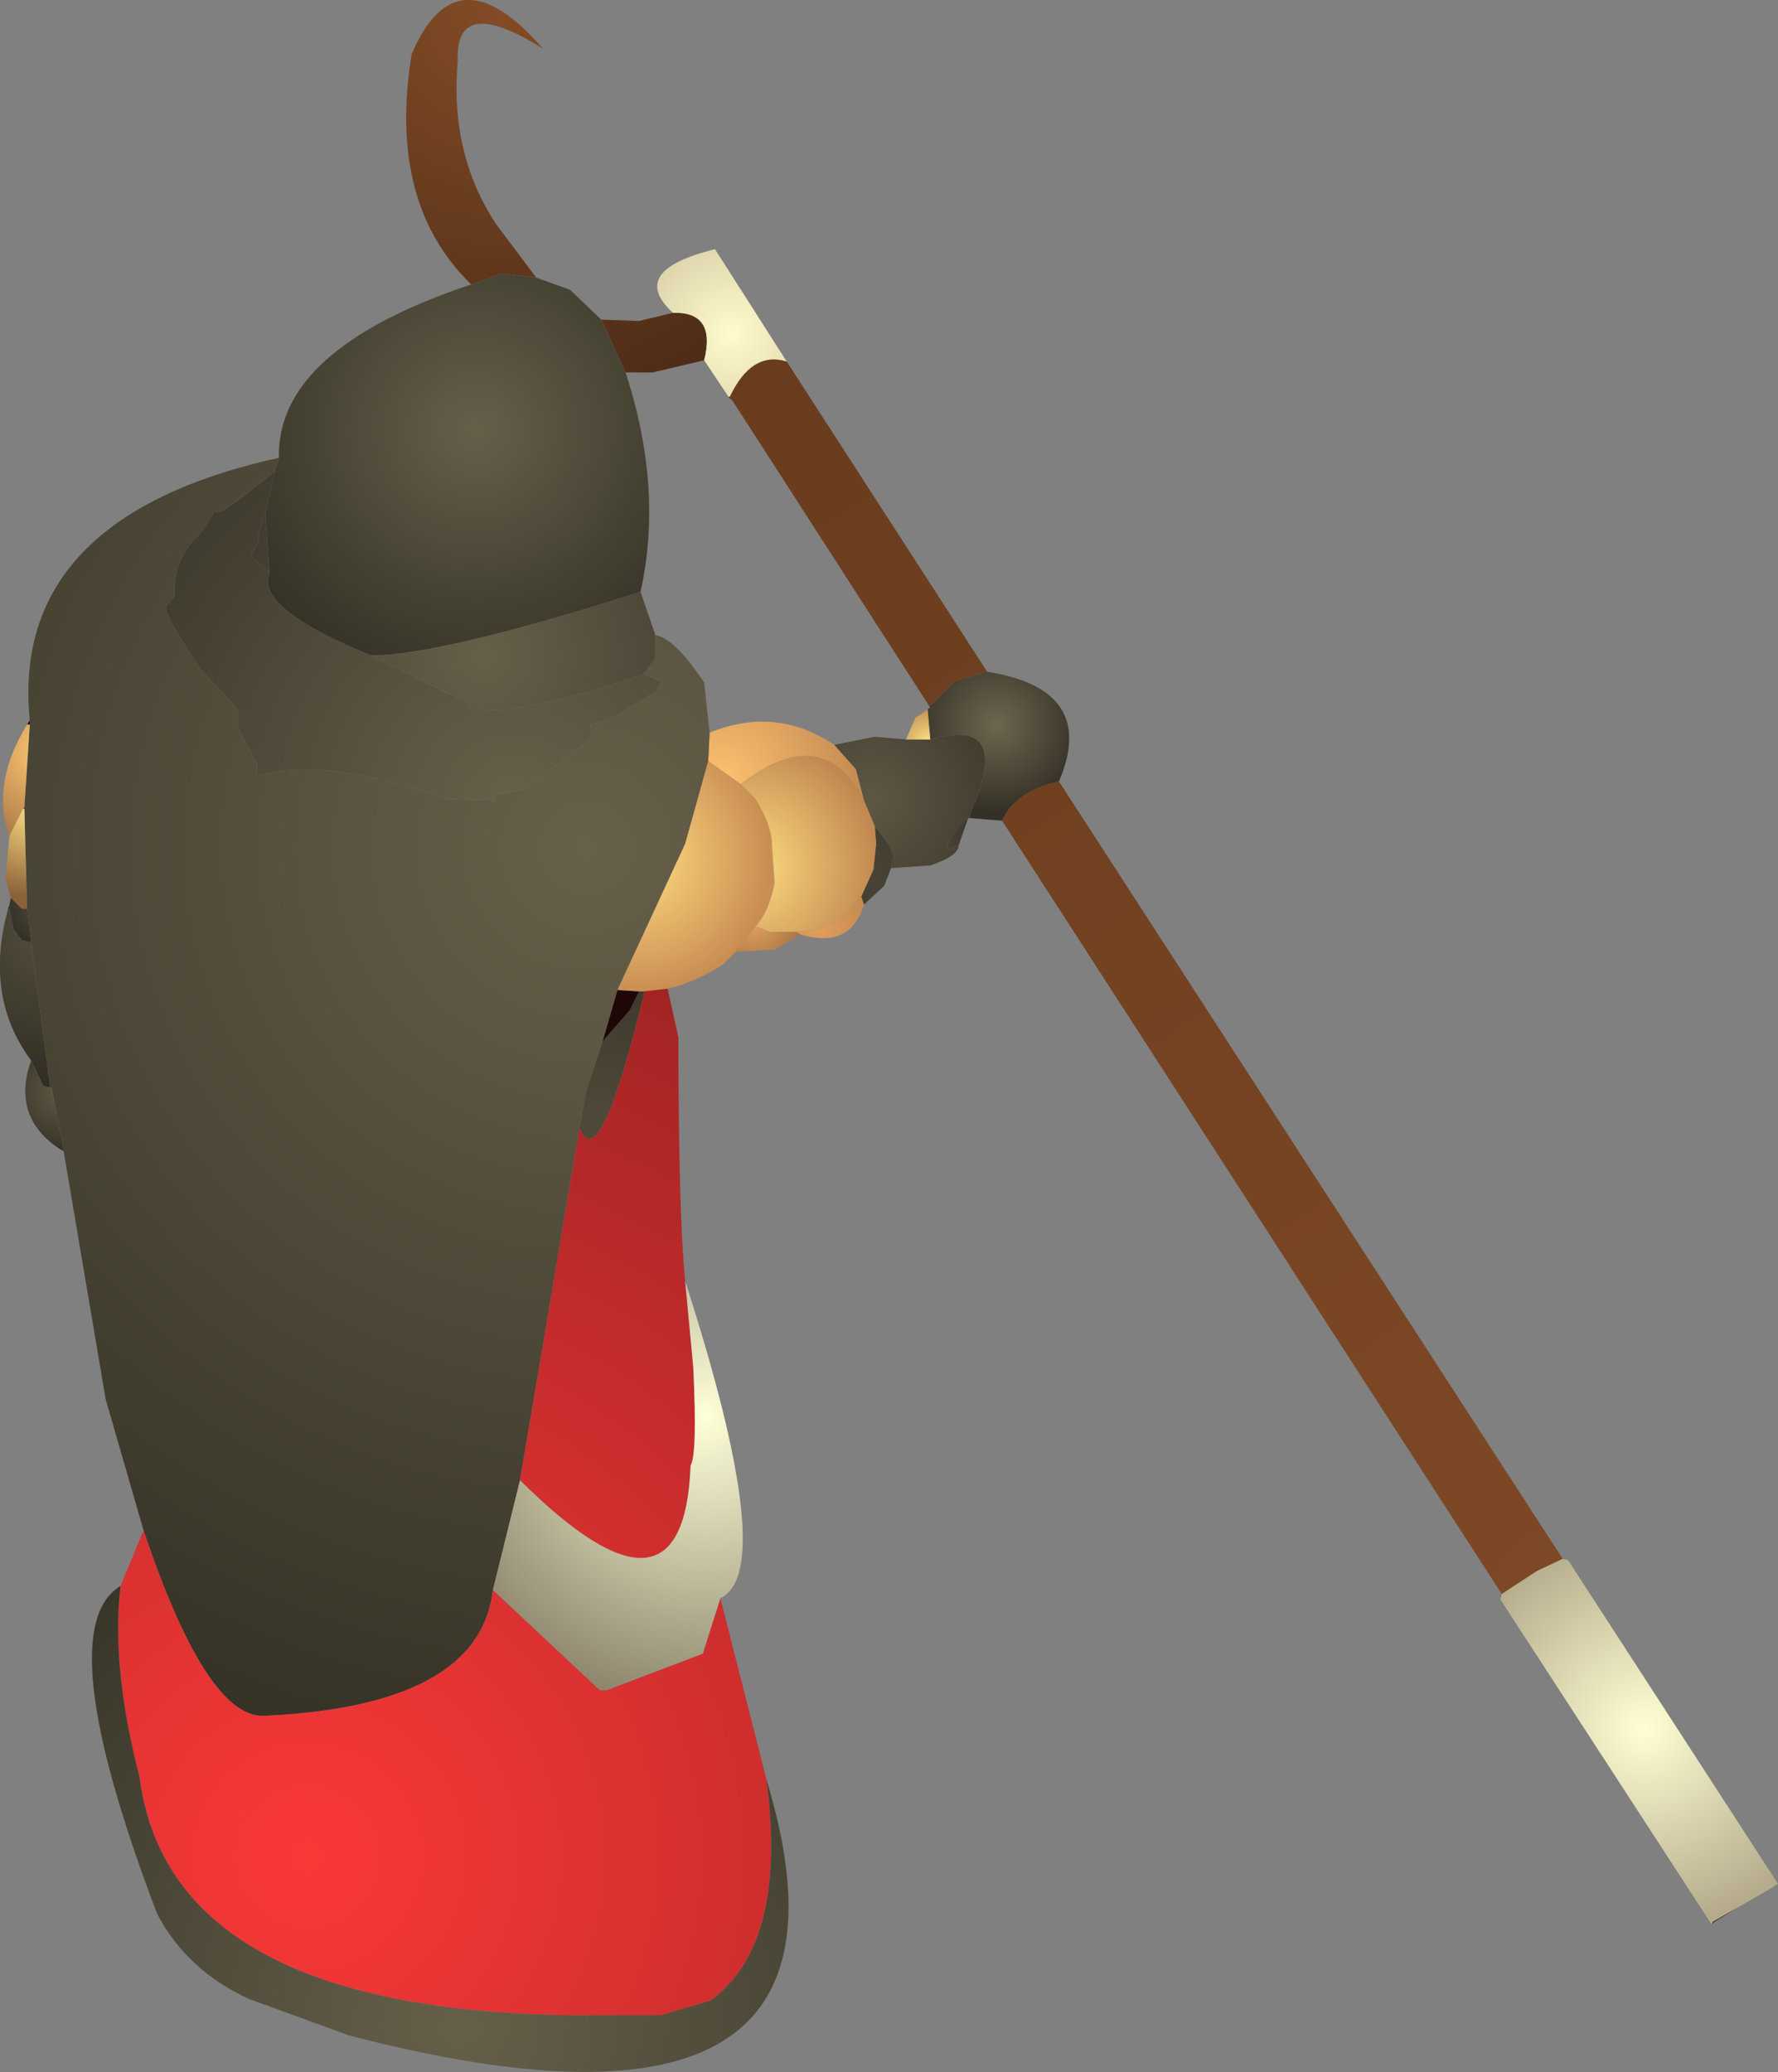 <?xml version="1.0" encoding="UTF-8" standalone="no"?>
<svg xmlns:ffdec="https://www.free-decompiler.com/flash" xmlns:xlink="http://www.w3.org/1999/xlink" ffdec:objectType="shape" height="76.5px" width="65.65px" xmlns="http://www.w3.org/2000/svg">
  <rect width="100%" height="100%" fill="#808080" stroke="none"/>
  <g transform="matrix(1.0, 0.0, 0.0, 1.0, 15.25, 65.5)">
    <path d="M2.15 -55.0 Q-0.95 -58.0 -0.05 -63.5 1.6 -67.4 4.8 -63.7 1.55 -65.75 1.65 -63.25 1.35 -59.85 3.05 -57.25 L4.55 -55.25 3.3 -55.4 2.15 -55.0 M6.95 -53.7 L8.35 -53.65 9.6 -53.95 Q11.2 -54.0 10.75 -52.2 L8.85 -51.75 7.85 -51.75 6.95 -53.7" fill="url(#gradient0)" fill-rule="evenodd" stroke="none"/>
    <path d="M4.55 -55.25 L5.8 -54.8 6.95 -53.7 7.85 -51.75 Q9.25 -47.45 8.4 -43.65 1.0 -41.3 -1.55 -41.3 -5.85 -43.05 -5.3 -44.35 L-5.45 -46.45 -5.45 -46.55 -5.1 -48.1 -4.95 -48.6 Q-5.05 -52.6 2.15 -55.0 L3.3 -55.4 4.55 -55.25" fill="url(#gradient1)" fill-rule="evenodd" stroke="none"/>
    <path d="M9.6 -53.95 Q7.9 -55.5 11.15 -56.3 L13.8 -52.15 Q12.5 -52.55 11.7 -50.85 L11.65 -50.85 10.75 -52.2 Q11.2 -54.0 9.6 -53.95" fill="url(#gradient2)" fill-rule="evenodd" stroke="none"/>
    <path d="M11.8 -50.7 L11.65 -50.85 11.7 -50.85 11.8 -50.7" fill="url(#gradient3)" fill-rule="evenodd" stroke="none"/>
    <path d="M13.8 -52.15 L21.2 -40.7 20.0 -40.35 19.1 -39.45 19.05 -39.45 11.8 -50.7 11.7 -50.85 Q12.5 -52.55 13.8 -52.15 M23.85 -36.65 L42.45 -7.95 41.5 -7.5 40.2 -6.65 21.75 -35.2 Q22.25 -36.3 23.85 -36.65" fill="url(#gradient4)" fill-rule="evenodd" stroke="none"/>
    <path d="M20.55 -35.3 L20.5 -35.3 20.55 -35.4 20.55 -35.3" fill="url(#gradient5)" fill-rule="evenodd" stroke="none"/>
    <path d="M20.15 -34.3 Q20.15 -33.9 19.1 -33.55 L17.65 -33.45 17.75 -33.9 17.55 -34.35 17.05 -35.0 16.65 -35.95 16.35 -37.1 15.55 -38.0 17.05 -38.3 18.2 -38.2 19.1 -38.2 Q22.2 -39.1 20.55 -35.4 L20.5 -35.3 20.15 -35.0 19.75 -34.35 19.7 -34.1 20.15 -34.3" fill="url(#gradient6)" fill-rule="evenodd" stroke="none"/>
    <path d="M21.2 -40.7 Q25.3 -40.05 23.85 -36.65 22.25 -36.3 21.75 -35.2 L20.55 -35.3 20.55 -35.4 Q22.2 -39.1 19.1 -38.2 L19.0 -39.3 19.1 -39.4 19.1 -39.45 20.0 -40.35 21.2 -40.7" fill="url(#gradient7)" fill-rule="evenodd" stroke="none"/>
    <path d="M10.95 -38.45 Q13.4 -39.45 15.55 -38.0 L16.35 -37.1 16.65 -35.95 Q15.15 -38.9 12.1 -36.55 L10.9 -37.4 10.95 -38.45" fill="url(#gradient8)" fill-rule="evenodd" stroke="none"/>
    <path d="M-9.95 -9.0 L-11.35 -13.85 -12.9 -23.0 -12.9 -23.05 -13.35 -25.35 -13.4 -25.35 -14.1 -30.7 -14.25 -31.95 -14.35 -35.65 -14.35 -35.7 -14.15 -38.75 -14.15 -38.9 Q-14.9 -46.4 -4.95 -48.6 L-5.1 -48.1 Q-7.35 -46.25 -7.3 -46.65 L-7.85 -45.8 Q-8.85 -44.95 -8.8 -43.5 L-9.1 -43.15 Q-9.3 -42.95 -7.85 -40.8 L-6.45 -39.3 -6.45 -38.6 -5.75 -37.3 -5.75 -36.85 Q-3.4 -37.6 1.3 -36.0 L3.0 -35.95 3.05 -36.15 4.1 -36.35 6.6 -38.25 6.55 -38.75 7.4 -39.0 9.0 -40.0 9.15 -40.35 8.5 -40.6 8.95 -41.2 8.95 -42.05 Q9.65 -41.95 10.75 -40.3 L10.95 -38.45 10.9 -37.4 10.05 -34.35 7.55 -28.95 7.0 -27.05 6.4 -25.25 6.15 -23.85 3.95 -10.85 2.95 -6.8 Q2.45 -2.5 -5.55 -2.15 -7.65 -2.15 -9.95 -9.0" fill="url(#gradient9)" fill-rule="evenodd" stroke="none"/>
    <path d="M18.2 -38.2 L18.55 -39.0 19.0 -39.3 19.1 -38.2 18.2 -38.2" fill="url(#gradient10)" fill-rule="evenodd" stroke="none"/>
    <path d="M19.1 -39.4 L19.05 -39.45 19.1 -39.45 19.1 -39.4" fill="url(#gradient11)" fill-rule="evenodd" stroke="none"/>
    <path d="M8.5 -40.6 L9.15 -40.35 9.0 -40.0 7.4 -39.0 6.55 -38.75 6.6 -38.25 4.1 -36.35 3.05 -36.15 3.0 -35.95 1.3 -36.0 Q-3.4 -37.6 -5.75 -36.85 L-5.75 -37.3 -6.45 -38.6 -6.45 -39.3 -7.85 -40.8 Q-9.3 -42.95 -9.1 -43.15 L-8.8 -43.5 Q-8.85 -44.95 -7.85 -45.8 L-7.3 -46.65 Q-7.35 -46.25 -5.1 -48.1 L-5.45 -46.55 -5.5 -46.45 -5.7 -45.8 -5.7 -45.5 -6.0 -45.0 -5.3 -44.35 Q-5.85 -43.05 -1.55 -41.3 L2.2 -39.45 Q3.05 -38.8 8.5 -40.6" fill="url(#gradient12)" fill-rule="evenodd" stroke="none"/>
    <path d="M8.4 -43.65 L8.95 -42.05 8.95 -41.2 8.5 -40.6 Q3.05 -38.8 2.2 -39.45 L-1.55 -41.3 Q1.0 -41.3 8.4 -43.65 M-5.3 -44.35 L-6.0 -45.0 -5.7 -45.5 -5.7 -45.8 -5.5 -46.45 -5.45 -46.45 -5.3 -44.35" fill="url(#gradient13)" fill-rule="evenodd" stroke="none"/>
    <path d="M7.0 -27.05 L8.0 -28.2 8.35 -28.9 8.55 -28.9 Q6.9 -22.0 6.15 -23.85 L6.4 -25.25 7.0 -27.05" fill="url(#gradient14)" fill-rule="evenodd" stroke="none"/>
    <path d="M8.35 -28.9 L8.0 -28.2 7.0 -27.05 7.55 -28.95 8.35 -28.9" fill="url(#gradient15)" fill-rule="evenodd" stroke="none"/>
    <path d="M11.9 -30.35 L11.45 -29.9 Q10.35 -29.2 9.4 -29.0 L8.55 -28.9 8.35 -28.9 7.55 -28.95 10.05 -34.35 10.9 -37.4 12.1 -36.55 12.65 -36.0 Q13.25 -35.0 13.25 -34.35 L13.35 -32.9 Q13.15 -31.85 12.65 -31.3 L11.9 -30.35" fill="url(#gradient16)" fill-rule="evenodd" stroke="none"/>
    <path d="M9.4 -29.0 L9.8 -27.2 Q9.8 -20.7 10.05 -18.2 L10.35 -15.0 Q10.5 -11.8 10.25 -11.4 10.0 -4.85 3.95 -10.85 L6.15 -23.85 Q6.9 -22.0 8.55 -28.9 L9.4 -29.0 M11.35 -6.5 L13.05 0.2 Q13.85 6.25 11.0 8.35 L9.15 8.9 5.7 8.9 Q-9.0 8.65 -10.1 0.1 -11.15 -3.95 -10.8 -6.95 L-9.95 -9.0 Q-7.65 -2.15 -5.55 -2.15 2.45 -2.5 2.95 -6.8 L6.9 -3.1 7.15 -3.1 10.7 -4.45 11.35 -6.5" fill="url(#gradient17)" fill-rule="evenodd" stroke="none"/>
    <path d="M20.5 -35.3 L20.15 -34.3 19.7 -34.1 19.75 -34.35 20.15 -35.0 20.5 -35.3" fill="url(#gradient18)" fill-rule="evenodd" stroke="none"/>
    <path d="M17.65 -33.45 L17.4 -32.8 16.65 -32.1 16.55 -32.4 17.0 -33.4 17.1 -34.35 17.05 -35.0 17.55 -34.35 17.75 -33.9 17.65 -33.45" fill="url(#gradient19)" fill-rule="evenodd" stroke="none"/>
    <path d="M12.1 -36.55 Q15.15 -38.9 16.65 -35.95 L17.05 -35.0 17.1 -34.35 17.0 -33.4 16.55 -32.4 15.8 -31.6 Q15.35 -31.15 14.15 -31.1 L13.15 -31.1 12.65 -31.3 Q13.15 -31.85 13.35 -32.9 L13.25 -34.35 Q13.25 -35.0 12.65 -36.0 L12.1 -36.55" fill="url(#gradient20)" fill-rule="evenodd" stroke="none"/>
    <path d="M16.65 -32.1 Q16.15 -30.45 14.3 -31.0 L14.15 -31.1 Q15.35 -31.15 15.8 -31.6 L16.55 -32.4 16.65 -32.1" fill="url(#gradient21)" fill-rule="evenodd" stroke="none"/>
    <path d="M14.3 -31.0 L13.4 -30.45 11.9 -30.35 12.65 -31.3 13.15 -31.1 14.15 -31.1 14.3 -31.0" fill="url(#gradient22)" fill-rule="evenodd" stroke="none"/>
    <path d="M10.05 -18.2 Q13.5 -7.5 11.35 -6.5 L10.7 -4.45 7.15 -3.1 6.9 -3.1 2.95 -6.8 3.95 -10.85 Q10.0 -4.85 10.25 -11.4 10.5 -11.8 10.35 -15.0 L10.05 -18.2" fill="url(#gradient23)" fill-rule="evenodd" stroke="none"/>
    <path d="M42.45 -7.95 L42.65 -7.9 50.4 4.05 50.3 4.1 50.25 4.15 48.95 4.9 48.0 5.45 47.95 5.55 40.15 -6.45 40.2 -6.65 41.5 -7.5 42.45 -7.95" fill="url(#gradient24)" fill-rule="evenodd" stroke="none"/>
    <path d="M48.05 5.45 L47.95 5.55 48.0 5.45 48.05 5.45" fill="url(#gradient25)" fill-rule="evenodd" stroke="none"/>
    <path d="M48.95 4.9 L48.05 5.45 48.0 5.45 48.95 4.9" fill="url(#gradient26)" fill-rule="evenodd" stroke="none"/>
    <path d="M13.05 0.2 Q17.5 14.8 -2.35 9.65 L-6.05 8.3 Q-8.35 7.25 -9.45 5.15 -13.45 -5.35 -10.8 -6.95 -11.15 -3.95 -10.1 0.1 -9.0 8.65 5.7 8.9 L9.15 8.9 11.0 8.35 Q13.85 6.25 13.05 0.2" fill="url(#gradient27)" fill-rule="evenodd" stroke="none"/>
    <path d="M-5.5 -46.45 L-5.45 -46.55 -5.45 -46.45 -5.5 -46.45" fill="url(#gradient28)" fill-rule="evenodd" stroke="none"/>
    <path d="M-14.25 -38.75 L-14.15 -38.9 -14.15 -38.75 -14.25 -38.75 M-14.35 -35.7 L-14.35 -35.65 -14.4 -35.65 -14.35 -35.7" fill="url(#gradient29)" fill-rule="evenodd" stroke="none"/>
    <path d="M-14.9 -34.65 Q-15.6 -36.55 -14.25 -38.75 L-14.15 -38.75 -14.35 -35.7 -14.4 -35.65 -14.9 -34.65" fill="url(#gradient30)" fill-rule="evenodd" stroke="none"/>
    <path d="M-14.85 -32.35 L-15.05 -33.05 -14.9 -34.65 -14.4 -35.65 -14.35 -35.65 -14.25 -31.95 -14.45 -31.95 -14.85 -32.35" fill="url(#gradient31)" fill-rule="evenodd" stroke="none"/>
    <path d="M-14.1 -26.35 Q-15.85 -28.7 -14.95 -31.95 L-14.9 -31.95 -14.75 -31.2 -14.45 -30.8 -14.1 -30.7 -13.4 -25.35 -13.65 -25.4 -14.1 -26.35" fill="url(#gradient32)" fill-rule="evenodd" stroke="none"/>
    <path d="M-14.95 -31.95 L-14.9 -32.1 -14.9 -31.95 -14.95 -31.95" fill="url(#gradient33)" fill-rule="evenodd" stroke="none"/>
    <path d="M-14.9 -32.1 L-14.85 -32.35 -14.45 -31.95 -14.25 -31.95 -14.1 -30.7 -14.45 -30.8 -14.75 -31.2 -14.9 -31.95 -14.9 -32.1" fill="url(#gradient34)" fill-rule="evenodd" stroke="none"/>
    <path d="M-12.9 -23.0 L-13.0 -23.05 -12.9 -23.05 -12.9 -23.0 M-13.4 -25.35 L-13.35 -25.35 -13.4 -25.35" fill="url(#gradient35)" fill-rule="evenodd" stroke="none"/>
    <path d="M-13.0 -23.05 Q-14.85 -24.25 -14.1 -26.35 L-13.65 -25.4 -13.4 -25.35 -13.35 -25.35 -12.9 -23.05 -13.0 -23.05" fill="url(#gradient36)" fill-rule="evenodd" stroke="none"/>
  </g>
  <defs>
    <radialGradient cx="0" cy="0" gradientTransform="matrix(0.018, 0.0, 0.0, 0.018, 3.2, -64.9)" gradientUnits="userSpaceOnUse" id="gradient0" r="819.2" spreadMethod="pad">
      <stop offset="0.0" stop-color="#834b26"/>
      <stop offset="1.0" stop-color="#4d2c16"/>
    </radialGradient>
    <radialGradient cx="0" cy="0" gradientTransform="matrix(0.012, 0.0, 0.0, 0.012, 2.3, -49.65)" gradientUnits="userSpaceOnUse" id="gradient1" r="819.2" spreadMethod="pad">
      <stop offset="0.0" stop-color="#665f4a"/>
      <stop offset="1.0" stop-color="#343226"/>
    </radialGradient>
    <radialGradient cx="0" cy="0" gradientTransform="matrix(0.004, 0.0, 0.0, 0.004, 11.75, -53.2)" gradientUnits="userSpaceOnUse" id="gradient2" r="819.2" spreadMethod="pad">
      <stop offset="0.0" stop-color="#fffbcc"/>
      <stop offset="1.0" stop-color="#dfd6ad"/>
    </radialGradient>
    <radialGradient cx="0" cy="0" gradientTransform="matrix(0.003, 0.0, 0.0, 0.003, 11.15, -51.9)" gradientUnits="userSpaceOnUse" id="gradient3" r="819.2" spreadMethod="pad">
      <stop offset="0.0" stop-color="#28261f"/>
      <stop offset="1.0" stop-color="#1f1e18"/>
    </radialGradient>
    <radialGradient cx="0" cy="0" gradientTransform="matrix(0.072, 0.0, 0.0, 0.072, 42.15, -6.75)" gradientUnits="userSpaceOnUse" id="gradient4" r="819.2" spreadMethod="pad">
      <stop offset="0.0" stop-color="#7e4825"/>
      <stop offset="1.0" stop-color="#673b1d"/>
    </radialGradient>
    <radialGradient cx="0" cy="0" gradientTransform="matrix(7.0E-4, 0.0, 0.0, 7.0E-4, 20.35, -35.4)" gradientUnits="userSpaceOnUse" id="gradient5" r="819.2" spreadMethod="pad">
      <stop offset="0.0" stop-color="#333025"/>
      <stop offset="1.0" stop-color="#27241c"/>
    </radialGradient>
    <radialGradient cx="0" cy="0" gradientTransform="matrix(0.006, 0.0, 0.0, 0.006, 16.9, -36.0)" gradientUnits="userSpaceOnUse" id="gradient6" r="819.2" spreadMethod="pad">
      <stop offset="0.0" stop-color="#5e5744"/>
      <stop offset="1.0" stop-color="#3f3b2e"/>
    </radialGradient>
    <radialGradient cx="0" cy="0" gradientTransform="matrix(0.004, 0.0, 0.0, 0.004, 21.55, -38.75)" gradientUnits="userSpaceOnUse" id="gradient7" r="819.2" spreadMethod="pad">
      <stop offset="0.0" stop-color="#6d664f"/>
      <stop offset="1.0" stop-color="#343025"/>
    </radialGradient>
    <radialGradient cx="0" cy="0" gradientTransform="matrix(0.007, 0.0, 0.0, 0.007, 11.4, -36.7)" gradientUnits="userSpaceOnUse" id="gradient8" r="819.2" spreadMethod="pad">
      <stop offset="0.0" stop-color="#ffc170"/>
      <stop offset="1.0" stop-color="#bd854e"/>
    </radialGradient>
    <radialGradient cx="0" cy="0" gradientTransform="matrix(0.042, 0.0, 0.0, 0.042, 6.4, -34.2)" gradientUnits="userSpaceOnUse" id="gradient9" r="819.2" spreadMethod="pad">
      <stop offset="0.0" stop-color="#67604a"/>
      <stop offset="1.0" stop-color="#353226"/>
    </radialGradient>
    <radialGradient cx="0" cy="0" gradientTransform="matrix(0.002, 0.0, 0.0, 0.002, 19.0, -38.1)" gradientUnits="userSpaceOnUse" id="gradient10" r="819.2" spreadMethod="pad">
      <stop offset="0.0" stop-color="#ffe082"/>
      <stop offset="1.0" stop-color="#ad7947"/>
    </radialGradient>
    <radialGradient cx="0" cy="0" gradientTransform="matrix(0.006, 0.0, 0.0, 0.006, 20.15, -40.5)" gradientUnits="userSpaceOnUse" id="gradient11" r="819.2" spreadMethod="pad">
      <stop offset="0.0" stop-color="#27241c"/>
      <stop offset="1.0" stop-color="#0c0c09"/>
    </radialGradient>
    <radialGradient cx="0" cy="0" gradientTransform="matrix(0.019, 0.0, 0.0, 0.019, 3.7, -35.85)" gradientUnits="userSpaceOnUse" id="gradient12" r="819.2" spreadMethod="pad">
      <stop offset="0.0" stop-color="#67604a"/>
      <stop offset="1.0" stop-color="#3f3b2e"/>
    </radialGradient>
    <radialGradient cx="0" cy="0" gradientTransform="matrix(0.012, 0.0, 0.0, 0.012, 2.65, -41.25)" gradientUnits="userSpaceOnUse" id="gradient13" r="819.2" spreadMethod="pad">
      <stop offset="0.0" stop-color="#66604a"/>
      <stop offset="1.0" stop-color="#403b2f"/>
    </radialGradient>
    <radialGradient cx="0" cy="0" gradientTransform="matrix(0.007, 0.0, 0.0, 0.007, 6.95, -24.05)" gradientUnits="userSpaceOnUse" id="gradient14" r="819.2" spreadMethod="pad">
      <stop offset="0.0" stop-color="#504a3a"/>
      <stop offset="1.0" stop-color="#3b372a"/>
    </radialGradient>
    <radialGradient cx="0" cy="0" gradientTransform="matrix(0.007, 0.0, 0.0, 0.007, 5.8, -30.55)" gradientUnits="userSpaceOnUse" id="gradient15" r="819.2" spreadMethod="pad">
      <stop offset="0.0" stop-color="#1f0707"/>
      <stop offset="1.0" stop-color="#1f0707"/>
    </radialGradient>
    <radialGradient cx="0" cy="0" gradientTransform="matrix(0.006, 0.0, 0.0, 0.006, 8.25, -33.8)" gradientUnits="userSpaceOnUse" id="gradient16" r="819.2" spreadMethod="pad">
      <stop offset="0.0" stop-color="#ffdd80"/>
      <stop offset="1.0" stop-color="#ca8e53"/>
    </radialGradient>
    <radialGradient cx="0" cy="0" gradientTransform="matrix(0.044, 0.0, 0.0, 0.044, -3.9, 3.05)" gradientUnits="userSpaceOnUse" id="gradient17" r="819.2" spreadMethod="pad">
      <stop offset="0.0" stop-color="#fa3838"/>
      <stop offset="1.0" stop-color="#9f2323"/>
    </radialGradient>
    <radialGradient cx="0" cy="0" gradientTransform="matrix(0.002, 0.0, 0.0, 0.002, 19.6, -34.2)" gradientUnits="userSpaceOnUse" id="gradient18" r="819.2" spreadMethod="pad">
      <stop offset="0.0" stop-color="#474334"/>
      <stop offset="1.0" stop-color="#3b362b"/>
    </radialGradient>
    <radialGradient cx="0" cy="0" gradientTransform="matrix(0.002, 0.0, 0.0, 0.002, 16.55, -33.35)" gradientUnits="userSpaceOnUse" id="gradient19" r="819.2" spreadMethod="pad">
      <stop offset="0.0" stop-color="#4a4536"/>
      <stop offset="1.0" stop-color="#423e30"/>
    </radialGradient>
    <radialGradient cx="0" cy="0" gradientTransform="matrix(0.006, 0.0, 0.0, 0.006, 12.35, -33.5)" gradientUnits="userSpaceOnUse" id="gradient20" r="819.2" spreadMethod="pad">
      <stop offset="0.0" stop-color="#ffde81"/>
      <stop offset="1.0" stop-color="#c0874f"/>
    </radialGradient>
    <radialGradient cx="0" cy="0" gradientTransform="matrix(0.003, 0.0, 0.0, 0.003, 14.9, -31.35)" gradientUnits="userSpaceOnUse" id="gradient21" r="819.2" spreadMethod="pad">
      <stop offset="0.0" stop-color="#e3a05d"/>
      <stop offset="1.0" stop-color="#bb844d"/>
    </radialGradient>
    <radialGradient cx="0" cy="0" gradientTransform="matrix(0.003, 0.0, 0.0, 0.003, 12.55, -31.55)" gradientUnits="userSpaceOnUse" id="gradient22" r="819.2" spreadMethod="pad">
      <stop offset="0.0" stop-color="#e9a460"/>
      <stop offset="1.0" stop-color="#90663b"/>
    </radialGradient>
    <radialGradient cx="0" cy="0" gradientTransform="matrix(0.013, 0.0, 0.0, 0.013, 10.75, -13.2)" gradientUnits="userSpaceOnUse" id="gradient23" r="819.2" spreadMethod="pad">
      <stop offset="0.0" stop-color="#ffffd9"/>
      <stop offset="1.0" stop-color="#8e876e"/>
    </radialGradient>
    <radialGradient cx="0" cy="0" gradientTransform="matrix(0.009, 0.0, 0.0, 0.009, 45.45, -1.7)" gradientUnits="userSpaceOnUse" id="gradient24" r="819.2" spreadMethod="pad">
      <stop offset="0.0" stop-color="#ffffd4"/>
      <stop offset="1.0" stop-color="#b5ab8b"/>
    </radialGradient>
    <radialGradient cx="0" cy="0" gradientTransform="matrix(0.015, 0.0, 0.0, 0.015, 47.95, 5.4)" gradientUnits="userSpaceOnUse" id="gradient25" r="819.2" spreadMethod="pad">
      <stop offset="0.0" stop-color="#28261f"/>
      <stop offset="1.0" stop-color="#1f1e18"/>
    </radialGradient>
    <radialGradient cx="0" cy="0" gradientTransform="matrix(0.002, 0.0, 0.0, 0.002, 48.5, 5.05)" gradientUnits="userSpaceOnUse" id="gradient26" r="819.2" spreadMethod="pad">
      <stop offset="0.0" stop-color="#21130a"/>
      <stop offset="1.0" stop-color="#21130a"/>
    </radialGradient>
    <radialGradient cx="0" cy="0" gradientTransform="matrix(0.026, 0.0, 0.0, 0.026, 1.75, 9.3)" gradientUnits="userSpaceOnUse" id="gradient27" r="819.2" spreadMethod="pad">
      <stop offset="0.0" stop-color="#66604a"/>
      <stop offset="1.0" stop-color="#373428"/>
    </radialGradient>
    <radialGradient cx="0" cy="0" gradientTransform="matrix(0.013, 0.0, 0.0, 0.013, -5.5, -44.85)" gradientUnits="userSpaceOnUse" id="gradient28" r="819.2" spreadMethod="pad">
      <stop offset="0.0" stop-color="#393529"/>
      <stop offset="1.0" stop-color="#1d1b15"/>
    </radialGradient>
    <radialGradient cx="0" cy="0" gradientTransform="matrix(0.021, 0.0, 0.0, 0.021, -14.0, -29.1)" gradientUnits="userSpaceOnUse" id="gradient29" r="819.2" spreadMethod="pad">
      <stop offset="0.0" stop-color="#100f0b"/>
      <stop offset="1.0" stop-color="#0c0c09"/>
    </radialGradient>
    <radialGradient cx="0" cy="0" gradientTransform="matrix(0.004, 0.0, 0.0, 0.004, -13.55, -37.75)" gradientUnits="userSpaceOnUse" id="gradient30" r="819.2" spreadMethod="pad">
      <stop offset="0.0" stop-color="#ffc875"/>
      <stop offset="1.0" stop-color="#af7c48"/>
    </radialGradient>
    <radialGradient cx="0" cy="0" gradientTransform="matrix(0.004, 0.0, 0.0, 0.004, -14.0, -35.65)" gradientUnits="userSpaceOnUse" id="gradient31" r="819.2" spreadMethod="pad">
      <stop offset="0.0" stop-color="#ffdd81"/>
      <stop offset="1.0" stop-color="#8a6138"/>
    </radialGradient>
    <radialGradient cx="0" cy="0" gradientTransform="matrix(0.007, 0.0, 0.0, 0.007, -13.35, -31.05)" gradientUnits="userSpaceOnUse" id="gradient32" r="819.2" spreadMethod="pad">
      <stop offset="0.0" stop-color="#534e3c"/>
      <stop offset="1.0" stop-color="#2f2c22"/>
    </radialGradient>
    <radialGradient cx="0" cy="0" gradientTransform="matrix(0.002, 0.0, 0.0, 0.002, -14.75, -31.3)" gradientUnits="userSpaceOnUse" id="gradient33" r="819.2" spreadMethod="pad">
      <stop offset="0.0" stop-color="#2d2a21"/>
      <stop offset="1.0" stop-color="#0c0c09"/>
    </radialGradient>
    <radialGradient cx="0" cy="0" gradientTransform="matrix(0.002, 0.0, 0.0, 0.002, -13.75, -32.0)" gradientUnits="userSpaceOnUse" id="gradient34" r="819.2" spreadMethod="pad">
      <stop offset="0.0" stop-color="#4c4837"/>
      <stop offset="1.0" stop-color="#2d2a21"/>
    </radialGradient>
    <radialGradient cx="0" cy="0" gradientTransform="matrix(0.014, 0.0, 0.0, 0.014, -13.05, -23.7)" gradientUnits="userSpaceOnUse" id="gradient35" r="819.2" spreadMethod="pad">
      <stop offset="0.0" stop-color="#312e23"/>
      <stop offset="1.0" stop-color="#201f18"/>
    </radialGradient>
    <radialGradient cx="0" cy="0" gradientTransform="matrix(0.003, 0.0, 0.0, 0.003, -13.0, -25.2)" gradientUnits="userSpaceOnUse" id="gradient36" r="819.2" spreadMethod="pad">
      <stop offset="0.0" stop-color="#5e5844"/>
      <stop offset="1.0" stop-color="#322e24"/>
    </radialGradient>
  </defs>
</svg>
